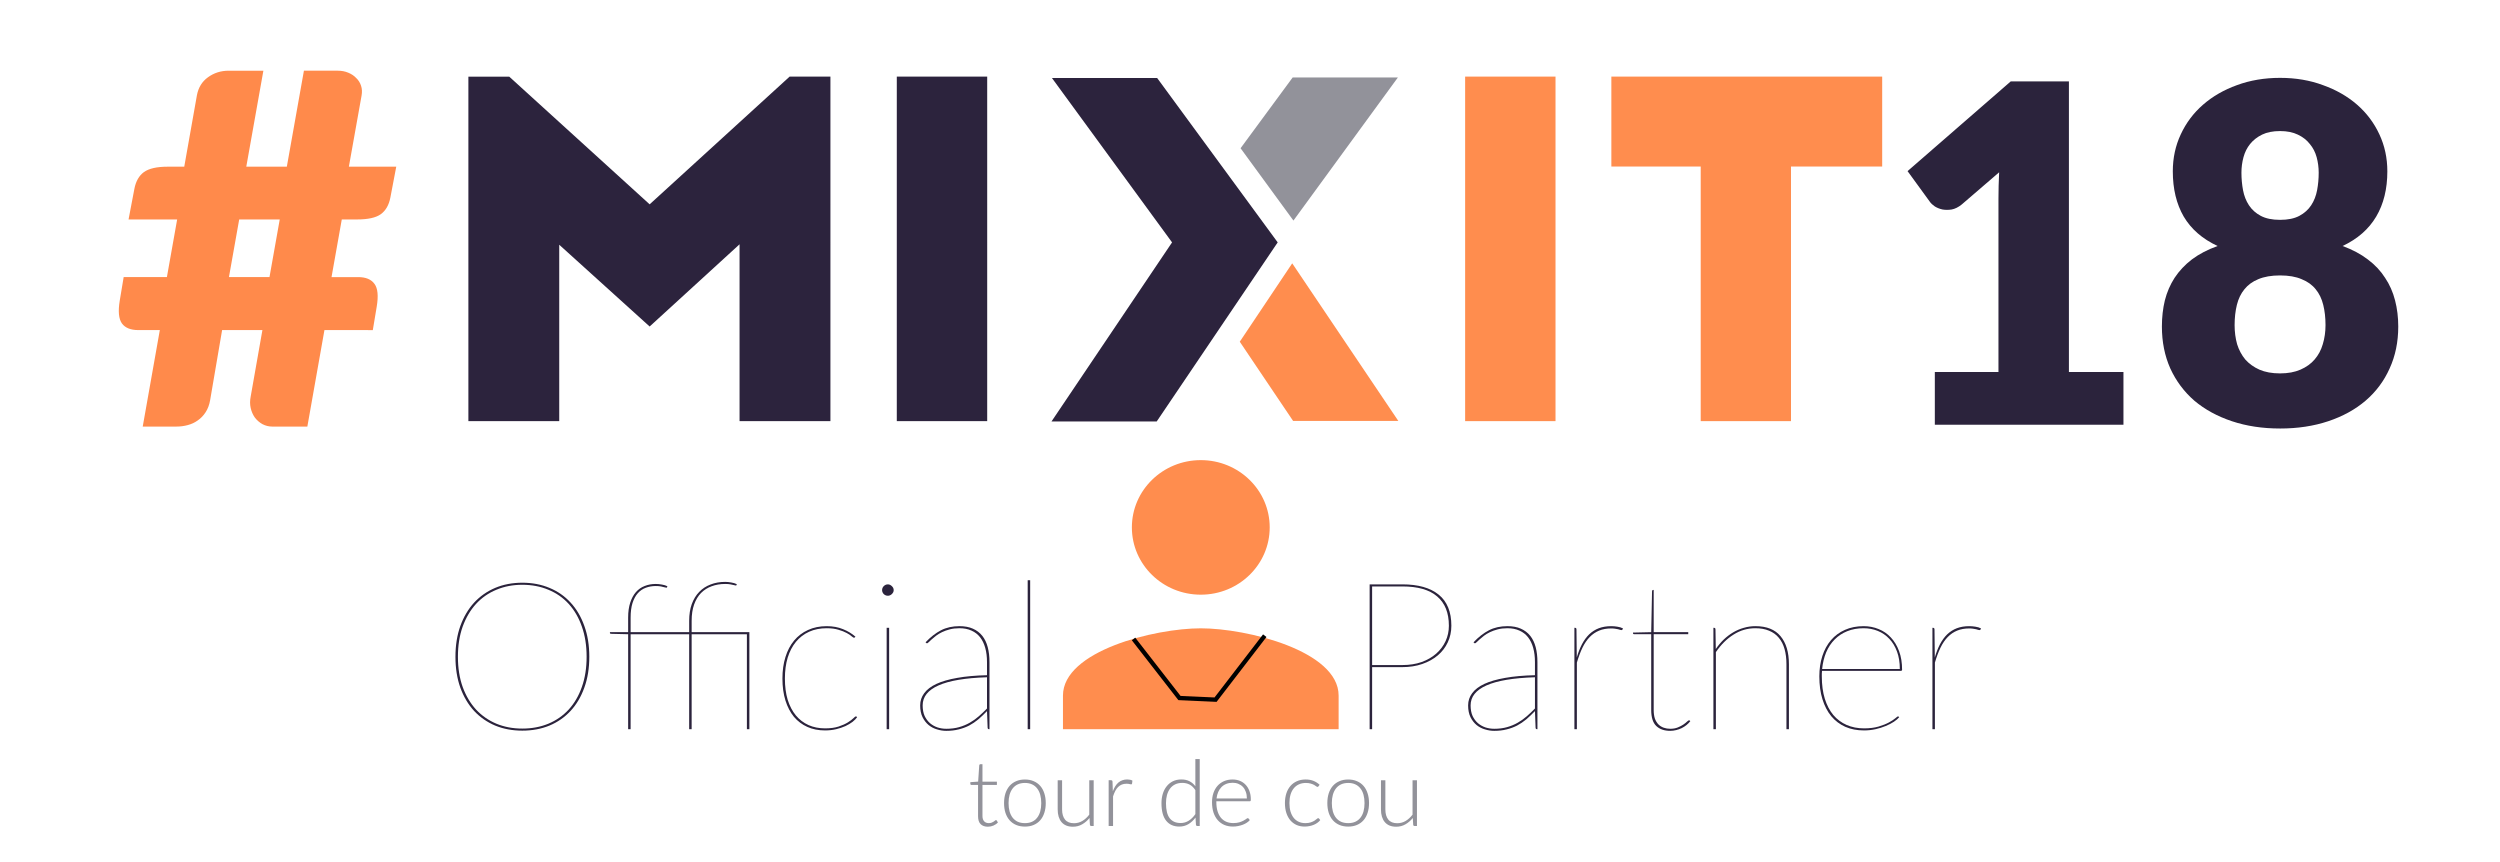 <svg xmlns="http://www.w3.org/2000/svg" id="svg18" width="580" height="200" version="1.1" viewBox="0 0 580 200"><path id="path2" d="M 324.41,97.656 H 300 L 287.627,79.278 299.794,61.09 Z" style="fill:#ff8d4e"/><path id="path4" d="M 324.31,17.97 H 299.9 l -12.088,16.42 12.263,16.78 z" style="fill:#92929a"/><path id="path6" d="m 296.425,56.234 -27.97,-38.142 h -24.41 l 27.872,38.142 -27.97,41.544 h 24.41 z m -145.708,-8.83 32.468,-29.626 h 9.474 V 97.7 H 171.577 V 56.675 L 150.717,75.75 129.742,56.78 V 97.7 H 108.665 V 17.78 h 9.475 z m 57.34,-29.627 h 20.972 V 97.7 h -20.973 z" style="fill:#2c233d"/><path id="path8" d="m 339.91,17.777 h 20.97 V 97.7 h -20.97 z m 33.925,10e-4 h 62.832 v 20.86 H 415.51 V 97.7 H 394.566 V 38.638 h -20.73 z" style="fill:#ff8d4e"/><path style="font-weight:900;font-size:85px;font-family:Lato;letter-spacing:0;word-spacing:0;fill:#ff8a4b;stroke-width:.75" id="path10" d="m 75.27,76.58 -3.966,22.385 h -8.16 q -1.19,0 -2.266,-0.567 -1.02,-0.567 -1.757,-1.53 -0.68,-0.963 -0.962,-2.21 -0.284,-1.247 0,-2.663 l 2.72,-15.414 h -9.35 L 48.75,92.846 q -0.282,1.643 -1.076,2.833 -0.736,1.133 -1.813,1.87 -1.02,0.737 -2.322,1.077 -1.247,0.34 -2.607,0.34 h -7.82 L 37.08,76.58 h -4.99 q -2.662,0 -3.796,-1.53 -1.133,-1.585 -0.51,-5.325 l 0.907,-5.44 h 10.03 L 41.1,50.91 H 29.825 l 1.36,-7.14 q 0.51,-2.605 2.21,-3.852 1.757,-1.247 5.497,-1.247 h 3.854 L 45.69,22.07 q 0.51,-2.663 2.55,-4.137 2.098,-1.53 4.818,-1.53 h 8.046 l -3.966,22.27 h 9.406 L 70.51,16.4 h 7.82 q 1.36,0 2.438,0.455 1.133,0.453 1.87,1.246 0.793,0.738 1.133,1.815 0.34,1.02 0.114,2.266 l -2.946,16.49 H 91.93 l -1.36,7.14 q -0.51,2.665 -2.266,3.91 -1.7,1.19 -5.44,1.19 h -3.57 l -2.38,13.375 h 6.177 q 2.664,0 3.798,1.586 1.133,1.53 0.51,5.27 l -0.907,5.44 z M 53.115,64.286 h 9.407 L 64.9,50.91 h -9.406 z" font-size="85" font-weight="900" letter-spacing="0" word-spacing="0"/><g style="font-weight:900;font-size:80.506px;line-height:1.25;font-family:sans-serif;letter-spacing:0;word-spacing:0;fill:#2b233c;stroke-width:.839" id="g16" font-size="80.506" font-weight="900" letter-spacing="0" transform="translate(2,-2)" word-spacing="0"><path style="font-family:Lato" id="path12" d="m 446.88,88.302 h 14.763 V 48.145 q 0,-2.95 0.158,-6.174 l -8.698,7.486 q -1.16,0.93 -2.32,1.148 -1.107,0.163 -2.11,0 -1,-0.22 -1.792,-0.71 -0.79,-0.547 -1.16,-1.093 L 440.554,41.7 464.491,20.884 h 13.497 v 67.42 h 12.653 v 12.238 h -43.76 z"/><path id="path14" d="m 526.975,101.414 q -6.116,0 -11.177,-1.694 -5.062,-1.693 -8.7,-4.753 -3.585,-3.114 -5.588,-7.485 -1.95,-4.37 -1.95,-9.725 0,-3.223 0.684,-6.064 0.738,-2.896 2.267,-5.245 1.583,-2.404 4.008,-4.262 2.478,-1.857 5.958,-3.114 -5.272,-2.46 -7.856,-6.83 -2.53,-4.37 -2.53,-10.49 0,-4.643 1.845,-8.577 1.845,-3.988 5.167,-6.884 3.32,-2.895 7.856,-4.534 4.587,-1.693 10.017,-1.693 5.43,0 9.965,1.693 4.587,1.64 7.908,4.535 3.322,2.897 5.167,6.885 1.845,3.934 1.845,8.578 0,6.12 -2.583,10.49 -2.584,4.37 -7.803,6.83 3.427,1.256 5.852,3.113 2.478,1.858 4.007,4.262 1.582,2.35 2.32,5.245 0.738,2.84 0.738,6.064 0,5.354 -2.002,9.725 -1.95,4.37 -5.59,7.485 -3.584,3.06 -8.646,4.753 -5.06,1.694 -11.177,1.694 z m 0,-12.785 q 2.742,0 4.745,-0.875 2.004,-0.874 3.27,-2.35 1.317,-1.53 1.897,-3.55 0.633,-2.076 0.633,-4.426 0,-2.57 -0.528,-4.7 -0.527,-2.13 -1.74,-3.605 -1.212,-1.53 -3.268,-2.35 -2.004,-0.874 -5.01,-0.874 -3.004,0 -5.06,0.875 -2.004,0.82 -3.217,2.35 -1.212,1.475 -1.74,3.606 -0.527,2.13 -0.527,4.7 0,2.35 0.58,4.425 0.633,2.02 1.898,3.55 1.318,1.476 3.27,2.35 2.003,0.874 4.797,0.874 z m 0,-35.623 q 2.742,0 4.48,-0.928 1.74,-0.93 2.743,-2.46 1.002,-1.53 1.37,-3.497 0.37,-1.966 0.37,-4.043 0,-1.857 -0.475,-3.605 -0.474,-1.75 -1.58,-3.06 -1.056,-1.366 -2.796,-2.185 -1.687,-0.82 -4.112,-0.82 -2.478,0 -4.165,0.82 -1.687,0.82 -2.794,2.185 -1.055,1.31 -1.53,3.06 -0.474,1.748 -0.474,3.605 0,2.077 0.37,4.043 0.368,1.967 1.37,3.497 1.002,1.53 2.742,2.46 1.74,0.927 4.48,0.927 z"/></g><g style="font-style:normal;font-weight:400;font-size:40px;line-height:1.25;font-family:sans-serif;letter-spacing:0;word-spacing:0;fill:#2b233c;fill-opacity:1;stroke:none" id="text852" aria-label="Official Partner"><path style="font-style:normal;font-variant:normal;font-weight:100;font-stretch:normal;font-size:48px;font-family:Lato;-inkscape-font-specification:'Lato Thin';fill:#2b233c;fill-opacity:1" id="path899" d="m 136.719,152.373 q 0,3.984 -1.152,7.152 -1.128,3.168 -3.192,5.4 -2.04,2.208 -4.896,3.408 -2.856,1.176 -6.312,1.176 -3.432,0 -6.288,-1.176 -2.832,-1.2 -4.896,-3.408 -2.04,-2.232 -3.192,-5.4 -1.128,-3.168 -1.128,-7.152 0,-3.96 1.128,-7.128 1.152,-3.192 3.192,-5.424 2.064,-2.232 4.896,-3.432 2.856,-1.2 6.288,-1.2 3.456,0 6.312,1.2 2.856,1.176 4.896,3.408 2.064,2.232 3.192,5.424 1.152,3.168 1.152,7.152 z m -0.624,0 q 0,-3.912 -1.104,-7.008 -1.08,-3.096 -3.048,-5.256 -1.968,-2.16 -4.728,-3.288 -2.736,-1.152 -6.048,-1.152 -3.264,0 -6,1.152 -2.736,1.128 -4.728,3.288 -1.968,2.16 -3.096,5.256 -1.104,3.096 -1.104,7.008 0,3.912 1.104,7.008 1.128,3.072 3.096,5.232 1.992,2.136 4.728,3.288 2.736,1.128 6,1.128 3.312,0 6.048,-1.128 2.76,-1.152 4.728,-3.288 1.968,-2.16 3.048,-5.232 1.104,-3.096 1.104,-7.008 z"/><path style="font-style:normal;font-variant:normal;font-weight:100;font-stretch:normal;font-size:48px;font-family:Lato;-inkscape-font-specification:'Lato Thin';fill:#2b233c;fill-opacity:1" id="path901" d="m 145.729,169.173 v -22.032 l -3.936,-0.096 q -0.288,0 -0.288,-0.192 v -0.192 h 4.224 v -3.36 q 0,-2.016 0.48,-3.48 0.48,-1.488 1.32,-2.448 0.84,-0.96 2.016,-1.416 1.176,-0.48 2.592,-0.48 0.696,0 1.44,0.144 0.744,0.12 1.248,0.384 l -0.048,0.192 q -0.048,0.168 -0.192,0.144 -0.144,-0.024 -0.456,-0.096 -0.288,-0.096 -0.792,-0.192 -0.48,-0.096 -1.2,-0.096 -1.248,0 -2.328,0.408 -1.056,0.384 -1.848,1.272 -0.768,0.864 -1.224,2.28 -0.432,1.392 -0.432,3.384 v 3.36 h 13.584 v -2.64 q 0,-2.184 0.6,-3.864 0.624,-1.704 1.728,-2.832 1.104,-1.152 2.64,-1.728 1.536,-0.6 3.384,-0.6 0.696,0 1.44,0.144 0.744,0.12 1.248,0.384 l -0.048,0.192 q -0.048,0.144 -0.192,0.12 -0.12,-0.024 -0.432,-0.096 -0.288,-0.072 -0.792,-0.168 -0.48,-0.096 -1.224,-0.096 -1.704,0 -3.12,0.528 -1.416,0.504 -2.472,1.56 -1.032,1.056 -1.608,2.664 -0.576,1.608 -0.576,3.792 v 2.64 h 13.392 v 22.512 h -0.576 v -22.032 h -12.816 v 22.032 h -0.576 v -22.032 h -13.584 v 22.032 z"/><path style="font-style:normal;font-variant:normal;font-weight:100;font-stretch:normal;font-size:48px;font-family:Lato;-inkscape-font-specification:'Lato Thin';fill:#2b233c;fill-opacity:1" id="path903" d="m 198.322,147.861 q -0.096,0.096 -0.192,0.096 -0.144,0 -0.552,-0.336 -0.384,-0.36 -1.152,-0.768 -0.744,-0.408 -1.896,-0.744 -1.128,-0.36 -2.736,-0.36 -2.28,0 -4.08,0.816 -1.8,0.816 -3.048,2.328 -1.248,1.512 -1.92,3.672 -0.648,2.16 -0.648,4.848 0,2.784 0.648,4.944 0.672,2.136 1.896,3.624 1.224,1.464 2.928,2.232 1.728,0.768 3.84,0.768 1.872,0 3.168,-0.432 1.296,-0.432 2.136,-0.96 0.84,-0.528 1.272,-0.96 0.432,-0.432 0.576,-0.432 0.096,0 0.192,0.096 l 0.096,0.096 q -0.36,0.528 -1.056,1.08 -0.696,0.528 -1.656,0.984 -0.96,0.432 -2.16,0.72 -1.2,0.288 -2.568,0.288 -2.28,0 -4.104,-0.816 -1.824,-0.816 -3.12,-2.352 -1.272,-1.56 -1.968,-3.792 -0.696,-2.232 -0.696,-5.088 0,-2.736 0.696,-4.968 0.696,-2.256 2.016,-3.84 1.32,-1.584 3.216,-2.448 1.92,-0.888 4.344,-0.888 2.136,0 3.792,0.696 1.68,0.672 2.88,1.752 z"/><path style="font-style:normal;font-variant:normal;font-weight:100;font-stretch:normal;font-size:48px;font-family:Lato;-inkscape-font-specification:'Lato Thin';fill:#2b233c;fill-opacity:1" id="path905" d="m 206.28,145.653 v 23.52 h -0.576 v -23.52 z m 1.056,-8.736 q 0,0.504 -0.432,0.912 -0.408,0.384 -0.912,0.384 -0.552,0 -0.96,-0.384 -0.384,-0.408 -0.384,-0.912 0,-0.552 0.384,-0.936 0.408,-0.408 0.96,-0.408 0.504,0 0.912,0.408 0.432,0.384 0.432,0.936 z"/><path style="font-style:normal;font-variant:normal;font-weight:100;font-stretch:normal;font-size:48px;font-family:Lato;-inkscape-font-specification:'Lato Thin';fill:#2b233c;fill-opacity:1" id="path907" d="m 229.464,169.173 q -0.336,0 -0.336,-0.384 l -0.144,-3.816 q -1.008,1.056 -2.016,1.92 -1.008,0.84 -2.136,1.44 -1.128,0.576 -2.424,0.888 -1.296,0.336 -2.88,0.336 -1.056,0 -2.136,-0.336 -1.08,-0.312 -1.944,-1.008 -0.864,-0.72 -1.416,-1.824 -0.552,-1.128 -0.552,-2.736 0,-1.584 0.936,-2.832 0.936,-1.272 2.832,-2.16 1.92,-0.888 4.824,-1.392 2.928,-0.528 6.912,-0.624 v -3.024 q 0,-1.848 -0.408,-3.312 -0.408,-1.464 -1.2,-2.472 -0.792,-1.008 -1.992,-1.536 -1.2,-0.552 -2.784,-0.552 -1.248,0 -2.256,0.264 -1.008,0.264 -1.8,0.648 -0.792,0.384 -1.392,0.84 -0.576,0.456 -1.008,0.84 -0.432,0.384 -0.696,0.648 -0.264,0.264 -0.384,0.264 -0.096,0 -0.24,-0.144 l -0.096,-0.096 q 1.728,-1.824 3.576,-2.784 1.848,-0.96 4.296,-0.96 1.8,0 3.096,0.576 1.32,0.576 2.184,1.656 0.864,1.08 1.272,2.64 0.408,1.536 0.408,3.48 v 15.552 z m -9.936,-0.096 q 1.656,0 3,-0.384 1.344,-0.384 2.472,-1.032 1.128,-0.648 2.088,-1.488 0.984,-0.864 1.896,-1.8 v -7.248 q -7.56,0.24 -11.256,1.896 -3.672,1.632 -3.672,4.632 0,1.416 0.456,2.448 0.48,1.008 1.248,1.68 0.768,0.648 1.752,0.984 0.984,0.312 2.016,0.312 z"/><path style="font-style:normal;font-variant:normal;font-weight:100;font-stretch:normal;font-size:48px;font-family:Lato;-inkscape-font-specification:'Lato Thin';fill:#2b233c;fill-opacity:1" id="path909" d="m 238.999,134.613 v 34.56 h -0.576 v -34.56 z"/><path style="font-style:normal;font-variant:normal;font-weight:100;font-stretch:normal;font-size:48px;font-family:Lato;-inkscape-font-specification:'Lato Thin';fill:#2b233c;fill-opacity:1" id="path911" d="m 318.332,154.773 v 14.4 h -0.576 v -33.6 h 7.584 q 5.496,0 8.424,2.376 2.952,2.376 2.952,7.224 0,2.088 -0.84,3.864 -0.816,1.752 -2.328,3.024 -1.512,1.272 -3.6,1.992 -2.088,0.72 -4.608,0.72 z m 0,-0.48 h 7.008 q 2.472,0 4.464,-0.696 1.992,-0.72 3.384,-1.944 1.416,-1.248 2.184,-2.904 0.768,-1.656 0.768,-3.576 0,-4.488 -2.712,-6.792 -2.688,-2.328 -8.088,-2.328 h -7.008 z"/><path style="font-style:normal;font-variant:normal;font-weight:100;font-stretch:normal;font-size:48px;font-family:Lato;-inkscape-font-specification:'Lato Thin';fill:#2b233c;fill-opacity:1" id="path913" d="m 356.589,169.173 q -0.336,0 -0.336,-0.384 l -0.144,-3.816 q -1.008,1.056 -2.016,1.92 -1.008,0.84 -2.136,1.44 -1.128,0.576 -2.424,0.888 -1.296,0.336 -2.88,0.336 -1.056,0 -2.136,-0.336 -1.08,-0.312 -1.944,-1.008 -0.864,-0.72 -1.416,-1.824 -0.552,-1.128 -0.552,-2.736 0,-1.584 0.936,-2.832 0.936,-1.272 2.832,-2.16 1.92,-0.888 4.824,-1.392 2.928,-0.528 6.912,-0.624 v -3.024 q 0,-1.848 -0.408,-3.312 -0.408,-1.464 -1.2,-2.472 -0.792,-1.008 -1.992,-1.536 -1.2,-0.552 -2.784,-0.552 -1.248,0 -2.256,0.264 -1.008,0.264 -1.8,0.648 -0.792,0.384 -1.392,0.84 -0.576,0.456 -1.008,0.84 -0.432,0.384 -0.696,0.648 -0.264,0.264 -0.384,0.264 -0.096,0 -0.24,-0.144 l -0.096,-0.096 q 1.728,-1.824 3.576,-2.784 1.848,-0.96 4.296,-0.96 1.8,0 3.096,0.576 1.32,0.576 2.184,1.656 0.864,1.08 1.272,2.64 0.408,1.536 0.408,3.48 v 15.552 z m -9.936,-0.096 q 1.656,0 3,-0.384 1.344,-0.384 2.472,-1.032 1.128,-0.648 2.088,-1.488 0.984,-0.864 1.896,-1.8 v -7.248 q -7.56,0.24 -11.256,1.896 -3.672,1.632 -3.672,4.632 0,1.416 0.456,2.448 0.48,1.008 1.248,1.68 0.768,0.648 1.752,0.984 0.984,0.312 2.016,0.312 z"/><path style="font-style:normal;font-variant:normal;font-weight:100;font-stretch:normal;font-size:48px;font-family:Lato;-inkscape-font-specification:'Lato Thin';fill:#2b233c;fill-opacity:1" id="path915" d="m 365.26,169.173 v -23.52 h 0.144 q 0.336,0 0.336,0.384 l 0.072,6.504 q 0.504,-1.728 1.2,-3.072 0.72,-1.368 1.68,-2.304 0.984,-0.936 2.232,-1.416 1.272,-0.48 2.88,-0.48 0.696,0 1.416,0.12 0.744,0.096 1.32,0.408 l -0.096,0.192 q -0.048,0.072 -0.096,0.144 -0.024,0.048 -0.144,0.048 -0.12,0 -0.312,-0.048 -0.192,-0.072 -0.48,-0.144 -0.264,-0.072 -0.672,-0.12 -0.384,-0.072 -0.936,-0.072 -1.584,0 -2.808,0.504 -1.224,0.504 -2.184,1.488 -0.96,0.984 -1.68,2.472 -0.72,1.488 -1.296,3.456 v 15.456 z"/><path style="font-style:normal;font-variant:normal;font-weight:100;font-stretch:normal;font-size:48px;font-family:Lato;-inkscape-font-specification:'Lato Thin';fill:#2b233c;fill-opacity:1" id="path917" d="m 387.496,169.557 q -2.064,0 -3.24,-1.128 -1.176,-1.128 -1.176,-3.72 v -17.568 h -3.888 q -0.336,0 -0.336,-0.24 v -0.144 l 4.224,-0.096 0.192,-9.456 q 0,-0.12 0.048,-0.216 0.072,-0.12 0.192,-0.12 h 0.144 v 9.792 h 8.016 v 0.48 h -8.016 v 17.568 q 0,1.2 0.288,2.04 0.312,0.816 0.84,1.344 0.528,0.504 1.224,0.744 0.696,0.24 1.488,0.24 1.008,0 1.752,-0.312 0.768,-0.312 1.296,-0.672 0.528,-0.36 0.84,-0.672 0.336,-0.312 0.48,-0.312 0.096,0 0.192,0.096 l 0.096,0.096 q -0.36,0.48 -0.888,0.912 -0.504,0.408 -1.128,0.72 -0.6,0.288 -1.296,0.456 -0.672,0.168 -1.344,0.168 z"/><path style="font-style:normal;font-variant:normal;font-weight:100;font-stretch:normal;font-size:48px;font-family:Lato;-inkscape-font-specification:'Lato Thin';fill:#2b233c;fill-opacity:1" id="path919" d="m 397.51,169.173 v -23.52 h 0.144 q 0.336,0 0.336,0.384 l 0.072,4.536 q 0.816,-1.2 1.824,-2.184 1.032,-0.984 2.208,-1.68 1.176,-0.696 2.472,-1.056 1.296,-0.384 2.688,-0.384 3.912,0 5.832,2.328 1.944,2.328 1.944,6.504 v 15.072 h -0.576 v -15.072 q 0,-1.968 -0.432,-3.504 -0.432,-1.56 -1.344,-2.64 -0.888,-1.08 -2.256,-1.632 -1.344,-0.576 -3.168,-0.576 -2.76,0 -5.088,1.488 -2.328,1.464 -4.08,4.056 v 17.88 z"/><path style="font-style:normal;font-variant:normal;font-weight:100;font-stretch:normal;font-size:48px;font-family:Lato;-inkscape-font-specification:'Lato Thin';fill:#2b233c;fill-opacity:1" id="path921" d="m 432.357,145.269 q 1.848,0 3.48,0.672 1.632,0.648 2.832,1.944 1.224,1.296 1.92,3.192 0.696,1.872 0.696,4.32 0,0.12 -0.096,0.192 -0.072,0.048 -0.192,0.048 h -18.288 q -0.048,0.336 -0.048,0.648 0,0.312 0,0.648 0,2.928 0.696,5.184 0.696,2.232 1.968,3.768 1.296,1.512 3.096,2.304 1.824,0.792 4.032,0.792 1.968,0 3.408,-0.432 1.44,-0.432 2.4,-0.96 0.96,-0.528 1.464,-0.96 0.504,-0.432 0.6,-0.432 0.096,0 0.192,0.096 l 0.096,0.096 q -0.408,0.504 -1.224,1.056 -0.792,0.528 -1.896,0.984 -1.08,0.456 -2.376,0.744 -1.296,0.288 -2.664,0.288 -2.424,0 -4.344,-0.84 -1.92,-0.864 -3.264,-2.472 -1.32,-1.608 -2.04,-3.936 -0.72,-2.328 -0.72,-5.28 0,-2.592 0.696,-4.728 0.696,-2.16 2.016,-3.696 1.32,-1.536 3.216,-2.376 1.92,-0.864 4.344,-0.864 z m 0,0.48 q -2.112,0 -3.816,0.696 -1.68,0.672 -2.904,1.92 -1.224,1.224 -1.968,2.976 -0.72,1.752 -0.936,3.864 h 18.024 q 0,-2.28 -0.648,-4.032 -0.648,-1.776 -1.8,-2.976 -1.128,-1.2 -2.664,-1.824 -1.536,-0.624 -3.288,-0.624 z"/><path style="font-style:normal;font-variant:normal;font-weight:100;font-stretch:normal;font-size:48px;font-family:Lato;-inkscape-font-specification:'Lato Thin';fill:#2b233c;fill-opacity:1" id="path923" d="m 448.323,169.173 v -23.52 h 0.144 q 0.336,0 0.336,0.384 l 0.072,6.504 q 0.504,-1.728 1.2,-3.072 0.72,-1.368 1.68,-2.304 0.984,-0.936 2.232,-1.416 1.272,-0.48 2.88,-0.48 0.696,0 1.416,0.12 0.744,0.096 1.32,0.408 l -0.096,0.192 q -0.048,0.072 -0.096,0.144 -0.024,0.048 -0.144,0.048 -0.12,0 -0.312,-0.048 -0.192,-0.072 -0.48,-0.144 -0.264,-0.072 -0.672,-0.12 -0.384,-0.072 -0.936,-0.072 -1.584,0 -2.808,0.504 -1.224,0.504 -2.184,1.488 -0.96,0.984 -1.68,2.472 -0.72,1.488 -1.296,3.456 v 15.456 z"/></g><path id="path2-3" d="m 278.583,137.966 c 8.833,0 15.988,-6.984 15.988,-15.608 0,-8.623 -7.155,-15.608 -15.988,-15.608 -8.833,0 -15.988,6.984 -15.988,15.608 0,8.623 7.155,15.608 15.988,15.608 z m 0,7.804 c -10.672,0 -31.976,5.229 -31.976,15.608 v 7.804 h 63.953 v -7.804 c 0,-10.379 -21.304,-15.608 -31.976,-15.608 z" style="stroke-width:3.949;fill:#ff8d4e;fill-opacity:1"/><path style="fill:none;stroke:#000;stroke-width:1px;stroke-linecap:butt;stroke-linejoin:miter;stroke-opacity:1" id="path860" d="m 262.979,148.241 10.656,13.701 8.373,0.381 11.417,-14.843"/><g style="font-style:normal;font-weight:400;font-size:40px;line-height:1.25;font-family:sans-serif;letter-spacing:0;word-spacing:0;fill:#92929a;fill-opacity:1;stroke:none" id="text864" aria-label="tour de cou"><path style="font-style:normal;font-variant:normal;font-weight:300;font-stretch:normal;font-size:21.333px;font-family:Lato;-inkscape-font-specification:'Lato Light';fill:#92929a;fill-opacity:1" id="path926" d="m 229.191,191.798 q -1.077,0 -1.685,-0.597 -0.597,-0.597 -0.597,-1.845 v -7.253 h -1.525 q -0.117,0 -0.192,-0.064 -0.075,-0.064 -0.075,-0.181 v -0.395 l 1.813,-0.128 0.256,-3.797 q 0.021,-0.096 0.085,-0.171 0.064,-0.075 0.181,-0.075 h 0.48 v 4.053 h 3.349 v 0.757 h -3.349 v 7.2 q 0,0.437 0.107,0.757 0.117,0.309 0.309,0.512 0.203,0.203 0.469,0.299 0.267,0.096 0.576,0.096 0.384,0 0.661,-0.107 0.277,-0.117 0.48,-0.245 0.203,-0.139 0.331,-0.245 0.128,-0.117 0.203,-0.117 0.085,0 0.171,0.107 l 0.277,0.448 q -0.405,0.448 -1.035,0.725 -0.619,0.267 -1.291,0.267 z"/><path style="font-style:normal;font-variant:normal;font-weight:300;font-stretch:normal;font-size:21.333px;font-family:Lato;-inkscape-font-specification:'Lato Light';fill:#92929a;fill-opacity:1" id="path928" d="m 237.784,180.843 q 1.141,0 2.037,0.395 0.907,0.384 1.525,1.099 0.619,0.715 0.939,1.728 0.331,1.003 0.331,2.251 0,1.248 -0.331,2.251 -0.32,1.003 -0.939,1.717 -0.619,0.715 -1.525,1.099 -0.896,0.384 -2.037,0.384 -1.141,0 -2.048,-0.384 -0.896,-0.384 -1.525,-1.099 -0.619,-0.715 -0.949,-1.717 -0.32,-1.003 -0.32,-2.251 0,-1.248 0.32,-2.251 0.331,-1.013 0.949,-1.728 0.629,-0.715 1.525,-1.099 0.907,-0.395 2.048,-0.395 z m 0,10.123 q 0.949,0 1.653,-0.32 0.715,-0.331 1.184,-0.939 0.48,-0.608 0.715,-1.461 0.235,-0.864 0.235,-1.931 0,-1.056 -0.235,-1.92 -0.235,-0.864 -0.715,-1.472 -0.469,-0.619 -1.184,-0.949 -0.704,-0.331 -1.653,-0.331 -0.949,0 -1.664,0.331 -0.704,0.331 -1.184,0.949 -0.469,0.608 -0.715,1.472 -0.235,0.864 -0.235,1.92 0,1.067 0.235,1.931 0.245,0.853 0.715,1.461 0.48,0.608 1.184,0.939 0.715,0.32 1.664,0.32 z"/><path style="font-style:normal;font-variant:normal;font-weight:300;font-stretch:normal;font-size:21.333px;font-family:Lato;-inkscape-font-specification:'Lato Light';fill:#92929a;fill-opacity:1" id="path930" d="m 246.405,181.014 v 6.784 q 0,1.493 0.683,2.347 0.683,0.843 2.08,0.843 1.035,0 1.931,-0.523 0.896,-0.533 1.611,-1.472 v -7.979 h 1.024 v 10.613 h -0.565 q -0.267,0 -0.309,-0.277 l -0.096,-1.579 q -0.736,0.917 -1.707,1.472 -0.96,0.555 -2.144,0.555 -0.885,0 -1.547,-0.277 -0.661,-0.277 -1.099,-0.8 -0.437,-0.523 -0.661,-1.259 -0.224,-0.736 -0.224,-1.664 v -6.784 z"/><path style="font-style:normal;font-variant:normal;font-weight:300;font-stretch:normal;font-size:21.333px;font-family:Lato;-inkscape-font-specification:'Lato Light';fill:#92929a;fill-opacity:1" id="path932" d="m 257.207,191.627 v -10.613 h 0.544 q 0.181,0 0.256,0.075 0.075,0.075 0.096,0.256 l 0.075,2.229 q 0.245,-0.651 0.555,-1.152 0.32,-0.512 0.725,-0.864 0.416,-0.352 0.917,-0.533 0.512,-0.192 1.131,-0.192 0.331,0 0.651,0.064 0.32,0.053 0.565,0.203 l -0.085,0.704 q -0.053,0.171 -0.203,0.171 -0.128,0 -0.395,-0.075 -0.256,-0.075 -0.683,-0.075 -0.619,0 -1.099,0.192 -0.48,0.192 -0.853,0.565 -0.373,0.363 -0.661,0.917 -0.277,0.544 -0.512,1.259 v 6.869 z"/><path style="font-style:normal;font-variant:normal;font-weight:300;font-stretch:normal;font-size:21.333px;font-family:Lato;-inkscape-font-specification:'Lato Light';fill:#92929a;fill-opacity:1" id="path934" d="m 277.783,191.627 q -0.277,0 -0.32,-0.277 l -0.107,-1.675 q -0.704,0.96 -1.643,1.525 -0.939,0.565 -2.112,0.565 -1.963,0 -3.051,-1.355 -1.088,-1.355 -1.088,-4.064 0,-1.163 0.299,-2.165 0.309,-1.013 0.896,-1.749 0.587,-0.747 1.44,-1.173 0.864,-0.427 1.984,-0.427 1.077,0 1.867,0.405 0.789,0.395 1.376,1.163 v -6.293 h 1.013 v 15.52 z m -3.893,-0.683 q 1.045,0 1.899,-0.544 0.864,-0.544 1.536,-1.525 v -5.568 q -0.608,-0.917 -1.355,-1.291 -0.736,-0.384 -1.685,-0.384 -0.939,0 -1.643,0.341 -0.704,0.341 -1.184,0.971 -0.469,0.619 -0.715,1.493 -0.235,0.864 -0.235,1.909 0,2.368 0.864,3.488 0.875,1.109 2.517,1.109 z"/><path style="font-style:normal;font-variant:normal;font-weight:300;font-stretch:normal;font-size:21.333px;font-family:Lato;-inkscape-font-specification:'Lato Light';fill:#92929a;fill-opacity:1" id="path936" d="m 285.981,180.843 q 0.896,0 1.664,0.309 0.768,0.309 1.333,0.907 0.565,0.587 0.885,1.451 0.331,0.864 0.331,1.984 0,0.235 -0.064,0.32 -0.064,0.085 -0.213,0.085 h -7.723 v 0.203 q 0,1.195 0.277,2.101 0.277,0.907 0.789,1.525 0.512,0.608 1.237,0.917 0.725,0.309 1.621,0.309 0.8,0 1.387,-0.171 0.587,-0.181 0.981,-0.395 0.405,-0.224 0.64,-0.395 0.235,-0.181 0.341,-0.181 0.139,0 0.213,0.107 l 0.277,0.341 q -0.256,0.32 -0.683,0.597 -0.416,0.277 -0.939,0.48 -0.512,0.192 -1.109,0.309 -0.587,0.117 -1.184,0.117 -1.088,0 -1.984,-0.373 -0.896,-0.384 -1.536,-1.109 -0.64,-0.725 -0.992,-1.771 -0.341,-1.056 -0.341,-2.411 0,-1.141 0.32,-2.101 0.331,-0.971 0.939,-1.664 0.619,-0.704 1.504,-1.099 0.896,-0.395 2.027,-0.395 z m 0.011,0.757 q -0.821,0 -1.472,0.256 -0.651,0.256 -1.131,0.736 -0.469,0.48 -0.768,1.152 -0.288,0.672 -0.384,1.504 h 7.04 q 0,-0.853 -0.245,-1.525 -0.235,-0.683 -0.672,-1.152 -0.437,-0.469 -1.045,-0.715 -0.597,-0.256 -1.323,-0.256 z"/><path style="font-style:normal;font-variant:normal;font-weight:300;font-stretch:normal;font-size:21.333px;font-family:Lato;-inkscape-font-specification:'Lato Light';fill:#92929a;fill-opacity:1" id="path938" d="m 305.884,182.433 q -0.053,0.053 -0.107,0.096 -0.043,0.032 -0.128,0.032 -0.107,0 -0.288,-0.139 -0.181,-0.149 -0.491,-0.32 -0.309,-0.171 -0.779,-0.309 -0.459,-0.149 -1.12,-0.149 -0.917,0 -1.632,0.331 -0.704,0.32 -1.195,0.928 -0.491,0.608 -0.747,1.472 -0.245,0.864 -0.245,1.941 0,1.12 0.256,1.984 0.267,0.864 0.747,1.461 0.48,0.587 1.163,0.896 0.683,0.309 1.515,0.309 0.768,0 1.28,-0.181 0.523,-0.181 0.853,-0.395 0.341,-0.213 0.533,-0.395 0.192,-0.181 0.32,-0.181 0.128,0 0.213,0.107 l 0.267,0.341 q -0.245,0.32 -0.619,0.597 -0.373,0.277 -0.843,0.48 -0.469,0.203 -1.024,0.309 -0.544,0.117 -1.141,0.117 -1.013,0 -1.856,-0.363 -0.832,-0.373 -1.44,-1.067 -0.597,-0.704 -0.939,-1.717 -0.331,-1.013 -0.331,-2.304 0,-1.216 0.32,-2.219 0.32,-1.003 0.939,-1.728 0.619,-0.725 1.504,-1.12 0.896,-0.405 2.048,-0.405 1.035,0 1.835,0.331 0.8,0.331 1.397,0.896 z"/><path style="font-style:normal;font-variant:normal;font-weight:300;font-stretch:normal;font-size:21.333px;font-family:Lato;-inkscape-font-specification:'Lato Light';fill:#92929a;fill-opacity:1" id="path940" d="m 312.784,180.843 q 1.141,0 2.037,0.395 0.907,0.384 1.525,1.099 0.619,0.715 0.939,1.728 0.331,1.003 0.331,2.251 0,1.248 -0.331,2.251 -0.32,1.003 -0.939,1.717 -0.619,0.715 -1.525,1.099 -0.896,0.384 -2.037,0.384 -1.141,0 -2.048,-0.384 -0.896,-0.384 -1.525,-1.099 -0.619,-0.715 -0.949,-1.717 -0.32,-1.003 -0.32,-2.251 0,-1.248 0.32,-2.251 0.331,-1.013 0.949,-1.728 0.629,-0.715 1.525,-1.099 0.907,-0.395 2.048,-0.395 z m 0,10.123 q 0.949,0 1.653,-0.32 0.715,-0.331 1.184,-0.939 0.48,-0.608 0.715,-1.461 0.235,-0.864 0.235,-1.931 0,-1.056 -0.235,-1.92 -0.235,-0.864 -0.715,-1.472 -0.469,-0.619 -1.184,-0.949 -0.704,-0.331 -1.653,-0.331 -0.949,0 -1.664,0.331 -0.704,0.331 -1.184,0.949 -0.469,0.608 -0.715,1.472 -0.235,0.864 -0.235,1.92 0,1.067 0.235,1.931 0.245,0.853 0.715,1.461 0.48,0.608 1.184,0.939 0.715,0.32 1.664,0.32 z"/><path style="font-style:normal;font-variant:normal;font-weight:300;font-stretch:normal;font-size:21.333px;font-family:Lato;-inkscape-font-specification:'Lato Light';fill:#92929a;fill-opacity:1" id="path942" d="m 321.405,181.014 v 6.784 q 0,1.493 0.683,2.347 0.683,0.843 2.08,0.843 1.035,0 1.931,-0.523 0.896,-0.533 1.611,-1.472 v -7.979 h 1.024 v 10.613 h -0.565 q -0.267,0 -0.309,-0.277 l -0.096,-1.579 q -0.736,0.917 -1.707,1.472 -0.96,0.555 -2.144,0.555 -0.885,0 -1.547,-0.277 -0.661,-0.277 -1.099,-0.8 -0.437,-0.523 -0.661,-1.259 -0.224,-0.736 -0.224,-1.664 v -6.784 z"/></g></svg>